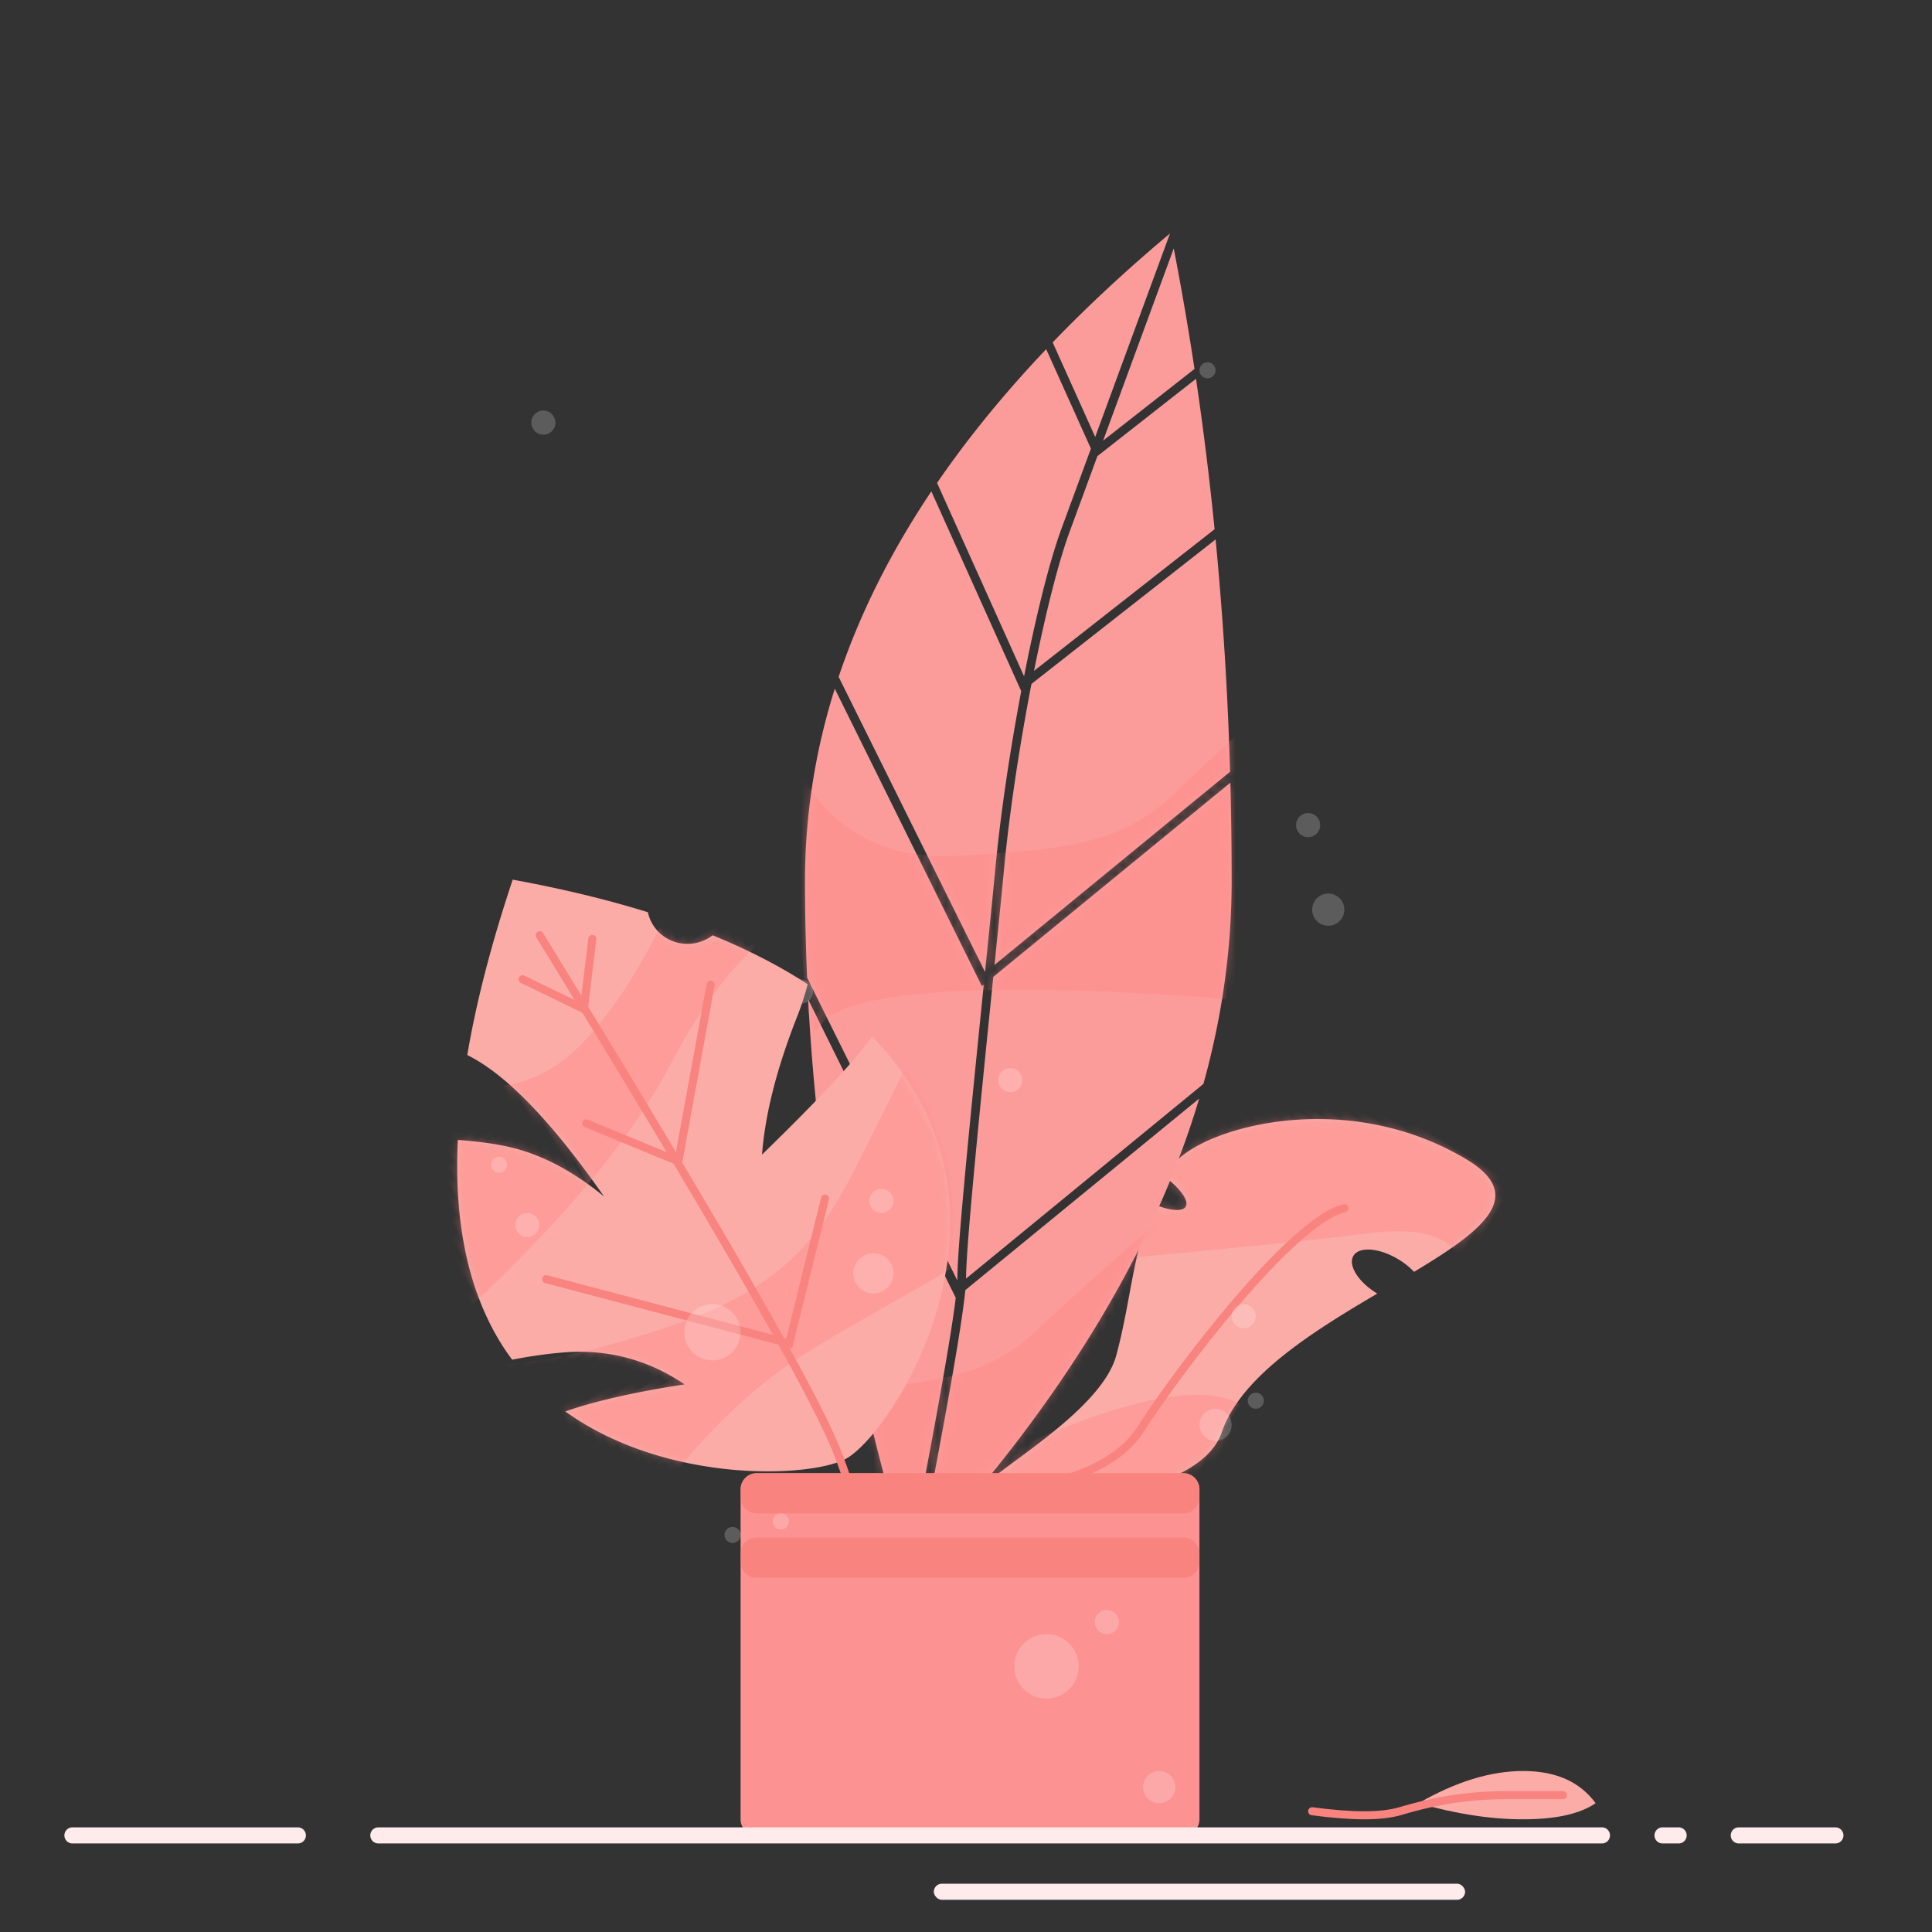 <svg xmlns="http://www.w3.org/2000/svg" xmlns:xlink="http://www.w3.org/1999/xlink" width="240" height="240" viewBox="0 0 240 240">
    <rect x="0" y="0" width="240" height="240" fill="#333333" stroke="none"/>
    <defs>
        <path id="a" d="M.374 24.794C2.522 24.468 4 23.787 4 23c0-.828-1.636-1.539-3.968-1.843A37.265 37.265 0 0 1 0 19.607C0 14.437 12.652 0 30.893 0c8.86 0 6.228 6.615 1.592 15.33A9.098 9.098 0 0 0 30 15c-2.761 0-5 1.12-5 2.5 0 1.374 2.216 2.489 4.958 2.5-4.473 8.25-9.238 17.538-7.685 24.722C24.327 54.23 3.605 67 .563 67c-2.398 0 7.822-15.826 5.554-23.739-1.98-6.906-4.749-11.752-5.743-18.467z"/>
        <path id="c" d="M22.206 93.318a15161.284 15161.284 0 0 0-.88 8.726c-1.592 15.877-2.397 24.889-2.397 27.709a8.1 8.1 0 0 1-.007.311L.262 92.45C.086 88.444 0 84.44 0 80.439c0-8.082 1.233-16.044 3.7-23.884l18.278 36.95.228-.187zm1.185-.971l29.45-24.119A466 466 0 0 1 53 80.438c0 8.395-1.17 16.798-3.508 25.21l-29.482 24.18v-.075c0-2.764.808-11.797 2.391-27.602l.177-1.756.813-8.048zm-4.666 39.868c-.604 4.998-2.558 15.943-5.855 32.785C5.787 141.651 1.628 118.369.392 95.151l18.333 37.064zm1.192-.955l29.05-23.792c-5.667 19.017-17.31 38.079-34.927 57.184 3.485-17.82 5.44-28.932 5.877-33.392zm6.942-74.402c-1.395 7.38-2.568 15.252-3.187 21.772-.215 2.261-.504 5.17-.948 9.57l-.358 3.54L4.179 55.08c2.613-7.8 6.451-15.48 11.515-23.04L26.86 56.858zm1.274-.9l22.873-17.944a430.532 430.532 0 0 1 1.797 28.853l-29.262 24 .26-2.56c.444-4.402.733-7.312.948-9.576.646-6.812 1.903-15.118 3.384-22.773zm7.384-29.232l-3.655 9.942c-1.517 4.125-3.184 10.898-4.647 18.346L16.406 30.989c3.843-5.603 8.361-11.14 13.555-16.612l5.556 12.35zm.807.937l12.246-9.607a395.19 395.19 0 0 1 2.311 18.686l-22.43 17.595c1.41-7.044 2.99-13.39 4.427-17.3l3.446-9.374zM45.342 0L36.05 25.277l-5.283-11.743C35.155 8.977 40.014 4.465 45.342 0zm.466 1.863a373.066 373.066 0 0 1 2.578 14.967l-11.354 8.908 8.776-23.875z"/>
        <path id="e" d="M42.95 11.9a4.98 4.98 0 0 0-.234 1.514c0 2.778 2.276 5.03 5.083 5.03.23 0 .458-.015.68-.044 2.934 3.777 5.331 7.502 7.191 11.176a34.947 34.947 0 0 1-3.211 2.875c-5.366 4.274-9.46 8.48-12.285 12.616 9.692-2.456 16.082-4.415 19.17-5.879.776 3.044 1.163 6.05 1.163 9.02C60.507 70.851 36.546 83 30.431 83 25.58 83 9.496 74.692 3.056 60.476c3.812.72 8.652 2.22 14.52 4.499-2.444-5.024-6.207-8.716-11.29-11.074a58.205 58.205 0 0 0-5.731-2.292c-.131-1.11-.2-2.244-.2-3.402 0-7.426 2.668-15.297 8.004-23.614 2.346 1.587 4.217 3.07 5.614 4.451 2.728 2.697 4.93 6.27 6.606 10.72-.978-11.348-2.953-19.254-5.927-23.719C18.945 10.858 24.205 5.51 30.431 0c4.731 4.021 8.904 7.988 12.519 11.9z"/>
    </defs>
    <g fill="none" fill-rule="evenodd">
        <g transform="rotate(31 -153.141 344.798)">
            <mask id="b" fill="#fff">
                <use xlink:href="#a"/>
            </mask>
            <use fill="#FBACA7" xlink:href="#a"/>
            <path fill="#FF8486" fill-opacity=".4" fill-rule="nonzero" d="M7.981-9.094C7.925-2.928 11.297-.176 18.096-.839c6.8-.663 15.691-4.753 26.677-12.27l-6.89 25.3c-2.704-3.298-7.02-2.592-12.947 2.119-5.926 4.71-19.17 14.522-39.729 29.435L7.981-9.094zM-5.804 70.641C5.956 51.243 15.235 41.212 22.034 40.55c6.799-.663 9.784-.342 8.955.962l-6.89 25.299c-2.705-3.298-7.02-2.591-12.947 2.12C5.225 73.64-.426 78.907-5.803 84.733V70.641z" mask="url(#b)"/>
        </g>
        <path stroke="#F8837F" stroke-linecap="round" d="M121.203 185.552c10.718-.707 17.56-3.392 20.523-8.056 4.446-6.996 18.718-25.864 25.29-27.415"/>
        <g transform="translate(100 29)">
            <mask id="d" fill="#fff">
                <use xlink:href="#c"/>
            </mask>
            <use fill="#FC9C9A" xlink:href="#c"/>
            <path fill="#FF8486" fill-opacity=".4" fill-rule="nonzero" d="M-.933 65.727c.228 1.604 5.25 12.343 19.564 11.584 14.314-.76 20.967-1.593 27.54-8.02C50.552 65.009 57.705 58.578 67.627 50l-3.09 35.777c10.115 7.668 6.184 10.788-11.794 9.359-26.966-2.144-48.199-1.55-50.937 3.429-2.74 4.979-2.967-34.442-2.74-32.838zM-17.933 132.406c.228 1.571 5.25 12.09 19.564 11.347 14.314-.743 20.967-1.56 27.54-7.855 4.381-4.197 11.534-10.496 21.456-18.898l-3.09 35.047c10.115 7.511 6.184 10.567-11.794 9.167-26.966-2.1-48.199-1.517-50.937 3.36-2.74 4.877-2.967-33.74-2.74-32.168z" mask="url(#d)"/>
        </g>
        <path d="M0 0h240v240H0z"/>
        <circle cx="108.5" cy="185.5" r="2.5" fill="#FFF" fill-opacity=".2"/>
        <g transform="rotate(-30 249.887 -7.043)">
            <circle cx="71.554" cy="53.066" r="1.5" fill="#FFF" fill-opacity=".2"/>
            <circle cx="54.537" cy="30.539" r="1.5" fill="#FFF" fill-opacity=".2"/>
            <circle cx="13.426" cy="84.746" r="1" fill="#FFF" fill-opacity=".2"/>
            <g transform="translate(.046 .592)">
                <mask id="f" fill="#fff">
                    <use xlink:href="#e"/>
                </mask>
                <use fill="#FBACA7" xlink:href="#e"/>
                <path fill="#FF8486" fill-opacity=".4" fill-rule="nonzero" d="M-3.76 49.884C1.443 53.158 9.556 55.864 20.58 58c16.535 3.206 23.83-2.46 31.879-7.697 5.366-3.49 11.296-7.508 17.791-12.053l-.423 30.846H49.494c-16.249 0-20.628-.598-31.919 2.586C6.285 74.866.582 80.635-3.76 74.866c-2.894-3.847-2.894-12.174 0-24.982zM6.285 10.747c5.366 10.24 12.709 13.913 22.028 11.021C37.633 18.877 48.528 11.621 61 0l-2.754 21.768c-6.04-.329-13.528 2.336-22.462 7.995C26.85 35.42 13.672 40.172-3.747 44.015L6.285 10.747z" mask="url(#f)"/>
            </g>
            <path stroke="#F8837F" stroke-linecap="round" d="M29.93 8.247c1.107 40.646 1.107 65.12 0 73.423-1.106 8.304-4.496 17.83-10.17 28.577"/>
            <path stroke="#F8837F" stroke-linecap="round" d="M9.26 45.65l22.165 22 12.836-13.346M45.247 24.182l-14.447 17-7.553-9.81M25.355 11.923l4.743 7 5.257-7"/>
            <circle cx="44.831" cy="65.35" r="2.5" fill="#FFF" fill-opacity=".2"/>
            <circle cx="50.197" cy="58.056" r="1.5" fill="#FFF" fill-opacity=".2"/>
            <circle cx="10.592" cy="38.654" r="1.5" fill="#FFF" fill-opacity=".2"/>
            <circle cx="11.311" cy="30.409" r="1" fill="#FFF" fill-opacity=".2"/>
        </g>
        <circle cx="88.5" cy="165.5" r="3.5" fill="#FFF" fill-opacity=".2"/>
        <circle cx="156" cy="174" r="1" fill="#FFF" fill-opacity=".2"/>
        <circle cx="151" cy="177" r="2" fill="#FFF" fill-opacity=".2"/>
        <circle cx="150" cy="46" r="1" fill="#FFF" fill-opacity=".2"/>
        <path fill="#FD9292" fill-rule="nonzero" d="M94 183h53a2 2 0 0 1 2 2v41a2 2 0 0 1-2 2H94a2 2 0 0 1-2-2v-41a2 2 0 0 1 2-2z"/>
        <path fill="#F57A73" fill-opacity=".6" d="M94 183h53a2 2 0 0 1 2 2v1a2 2 0 0 1-2 2H94a2 2 0 0 1-2-2v-1a2 2 0 0 1 2-2zM94 191h53a2 2 0 0 1 2 2v1a2 2 0 0 1-2 2H94a2 2 0 0 1-2-2v-1a2 2 0 0 1 2-2z"/>
        <circle cx="165" cy="113" r="2" fill="#FFF" fill-opacity=".2"/>
        <circle cx="162.5" cy="102.5" r="1.5" fill="#FFF" fill-opacity=".2"/>
        <circle cx="154.5" cy="163.5" r="1.5" fill="#FFF" fill-opacity=".2"/>
        <circle cx="130" cy="207" r="4" fill="#FFF" fill-opacity=".2"/>
        <circle cx="144" cy="222" r="2" fill="#FFF" fill-opacity=".2"/>
        <circle cx="137.5" cy="201.5" r="1.5" fill="#FFF" fill-opacity=".2"/>
        <circle cx="97" cy="189" r="1" fill="#FFF" fill-opacity=".2"/>
        <path fill="#FBACA7" d="M189.214 226c4.05 0 7.05-.667 9-2-1.95-2.667-4.95-4-9-4s-8.383 1.333-13 4c4.617 1.333 8.95 2 13 2z"/>
        <path stroke="#F8837F" stroke-linecap="round" d="M163 225c4.996.667 8.624.667 10.884 0 3.39-1 7.541-2 13.33-2h6.942"/>
        <path fill="#FFEBEB" d="M47 227h152a1 1 0 1 1 0 2H47a1 1 0 1 1 0-2zm159.526 0h2a1 1 0 1 1 0 2h-2a1 1 0 1 1 0-2zM9 227h28a1 1 0 1 1 0 2H9a1 1 0 1 1 0-2zm207 0h12a1 1 0 1 1 0 2h-12a1 1 0 1 1 0-2z"/>
        <rect width="66" height="2" x="116" y="234" fill="#FFEBEB" rx="1"/>
        <circle cx="67.5" cy="52.5" r="1.5" fill="#FFF" fill-opacity=".2"/>
    </g>
</svg>

